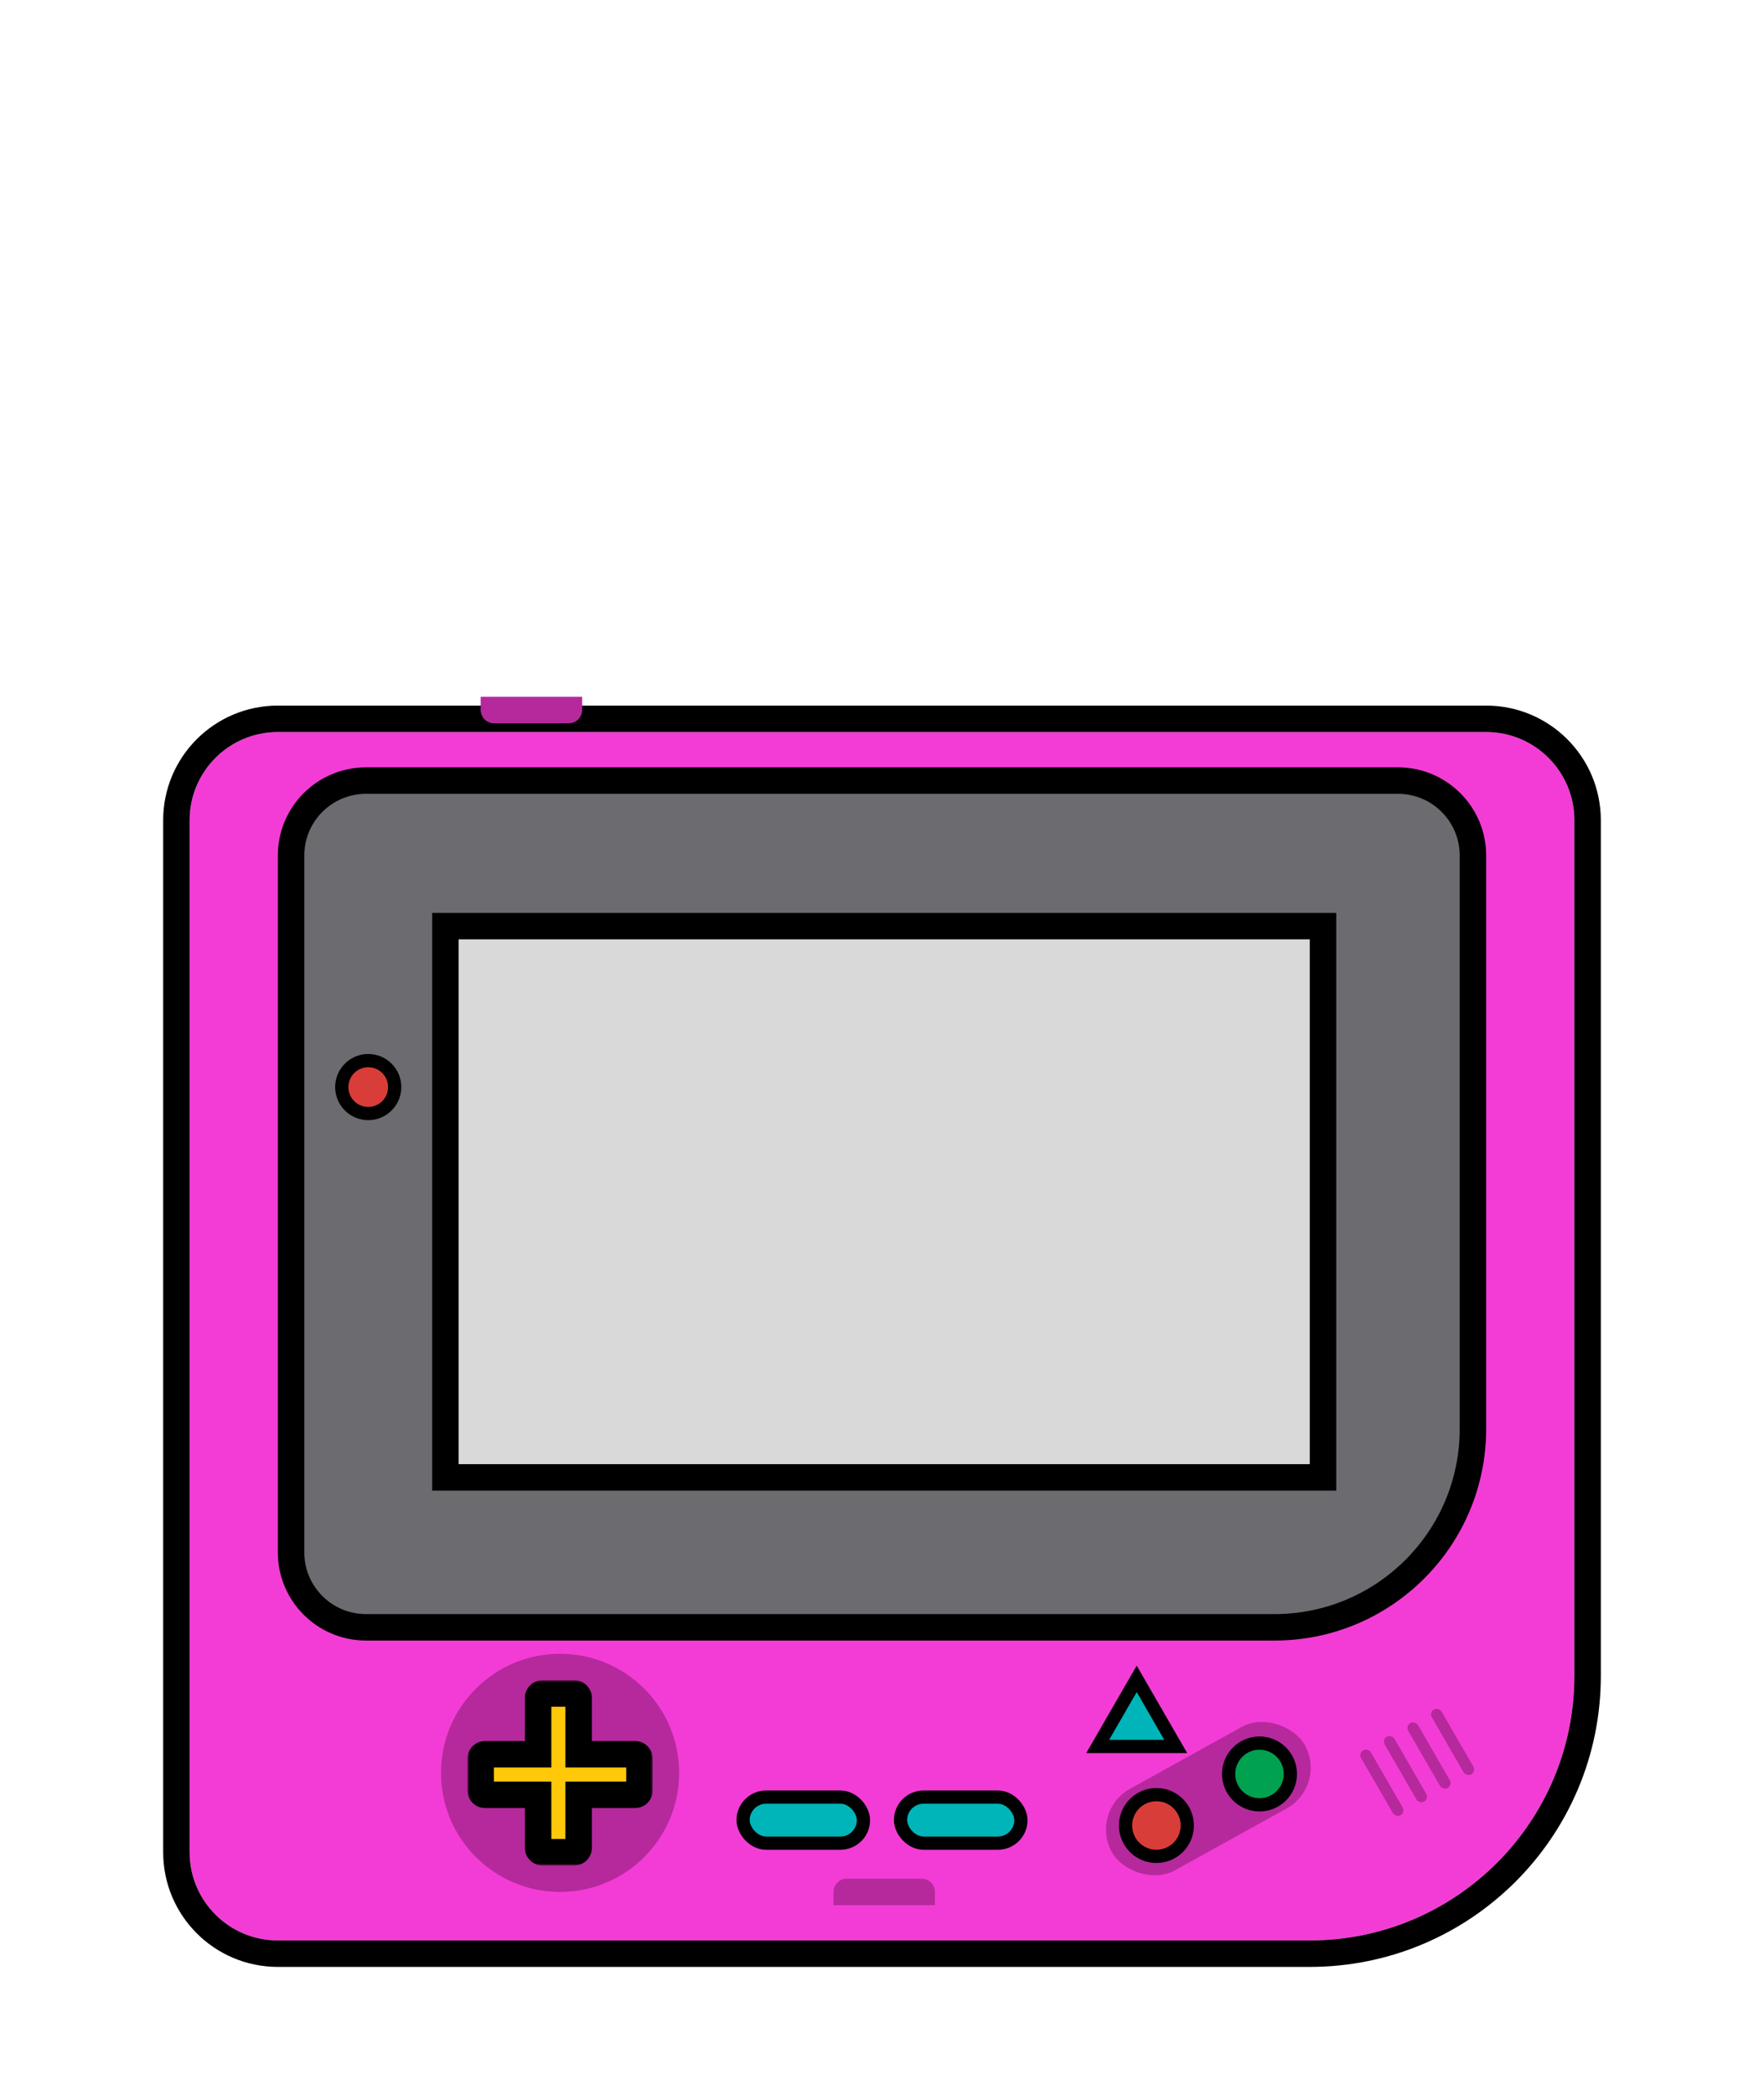 <svg width="400" height="475" viewBox="0 0 400 475" fill="none" xmlns="http://www.w3.org/2000/svg">
<g filter="url(#filter0_d_23_4229)">
<path d="M43 177.995C43 166.949 51.954 157.995 63 157.995H337C348.046 157.995 357 166.949 357 177.995V371.995C357 405.132 330.137 431.995 297 431.995H63C51.954 431.995 43 423.041 43 411.995V177.995Z" fill="#F33CD5"/>
<path d="M63 154.995C50.297 154.995 40 165.293 40 177.995V411.995C40 424.698 50.297 434.995 63 434.995H297C331.794 434.995 360 406.789 360 371.995V177.995C360 165.293 349.703 154.995 337 154.995H63Z" stroke="black" stroke-width="6"/>
</g>
<path d="M83 176.995C73.611 176.995 66 184.606 66 193.995V351.995C66 361.384 73.611 368.995 83 368.995H289C313.853 368.995 334 348.848 334 323.995V193.995C334 184.606 326.389 176.995 317 176.995H83Z" fill="#6C6B70" stroke="black" stroke-width="6"/>
<rect x="101" y="209.995" width="199" height="125" fill="#D9D9D9" stroke="black" stroke-width="6"/>
<circle cx="83.5" cy="246.495" r="6" fill="#D93D39" stroke="black" stroke-width="3"/>
<circle cx="127" cy="401.995" r="27" fill="#B5299D"/>
<mask id="path-7-outside-1_23_4229" maskUnits="userSpaceOnUse" x="106" y="380.995" width="42" height="42" fill="black">
<rect fill="white" x="106" y="380.995" width="42" height="42"/>
<path fill-rule="evenodd" clip-rule="evenodd" d="M123.022 383.995C122.469 383.995 122.022 384.443 122.022 384.995V397.782H110C109.448 397.782 109 398.23 109 398.782V405.974C109 406.526 109.448 406.974 110 406.974H122.022V418.995C122.022 419.547 122.469 419.995 123.022 419.995H130.213C130.765 419.995 131.213 419.547 131.213 418.995V406.974H144C144.552 406.974 145 406.526 145 405.974V398.782C145 398.23 144.552 397.782 144 397.782H131.213V384.995C131.213 384.443 130.765 383.995 130.213 383.995H123.022Z"/>
</mask>
<path fill-rule="evenodd" clip-rule="evenodd" d="M123.022 383.995C122.469 383.995 122.022 384.443 122.022 384.995V397.782H110C109.448 397.782 109 398.23 109 398.782V405.974C109 406.526 109.448 406.974 110 406.974H122.022V418.995C122.022 419.547 122.469 419.995 123.022 419.995H130.213C130.765 419.995 131.213 419.547 131.213 418.995V406.974H144C144.552 406.974 145 406.526 145 405.974V398.782C145 398.23 144.552 397.782 144 397.782H131.213V384.995C131.213 384.443 130.765 383.995 130.213 383.995H123.022Z" fill="#FFC809"/>
<path d="M122.022 397.782V400.782H125.022V397.782H122.022ZM122.022 406.974H125.022V403.974H122.022V406.974ZM131.213 406.974V403.974H128.213V406.974H131.213ZM131.213 397.782H128.213V400.782H131.213V397.782ZM125.022 384.995C125.022 386.1 124.126 386.995 123.022 386.995V380.995C120.812 380.995 119.022 382.786 119.022 384.995H125.022ZM125.022 397.782V384.995H119.022V397.782H125.022ZM110 400.782H122.022V394.782H110V400.782ZM112 398.782C112 399.887 111.105 400.782 110 400.782V394.782C107.791 394.782 106 396.573 106 398.782H112ZM112 405.974V398.782H106V405.974H112ZM110 403.974C111.105 403.974 112 404.869 112 405.974H106C106 408.183 107.791 409.974 110 409.974V403.974ZM122.022 403.974H110V409.974H122.022V403.974ZM125.022 418.995V406.974H119.022V418.995H125.022ZM123.022 416.995C124.126 416.995 125.022 417.891 125.022 418.995H119.022C119.022 421.204 120.812 422.995 123.022 422.995V416.995ZM130.213 416.995H123.022V422.995H130.213V416.995ZM128.213 418.995C128.213 417.891 129.108 416.995 130.213 416.995V422.995C132.422 422.995 134.213 421.204 134.213 418.995H128.213ZM128.213 406.974V418.995H134.213V406.974H128.213ZM144 403.974H131.213V409.974H144V403.974ZM142 405.974C142 404.869 142.895 403.974 144 403.974V409.974C146.209 409.974 148 408.183 148 405.974H142ZM142 398.782V405.974H148V398.782H142ZM144 400.782C142.895 400.782 142 399.887 142 398.782H148C148 396.573 146.209 394.782 144 394.782V400.782ZM131.213 400.782H144V394.782H131.213V400.782ZM128.213 384.995V397.782H134.213V384.995H128.213ZM130.213 386.995C129.108 386.995 128.213 386.1 128.213 384.995H134.213C134.213 382.786 132.422 380.995 130.213 380.995V386.995ZM123.022 386.995H130.213V380.995H123.022V386.995Z" fill="black" mask="url(#path-7-outside-1_23_4229)"/>
<rect x="247" y="410.729" width="50.039" height="21.108" rx="10.554" transform="rotate(-28.986 247 410.729)" fill="#B5299D"/>
<circle cx="262.225" cy="413.932" r="7" fill="#D93D39" stroke="black" stroke-width="3"/>
<circle cx="285.6" cy="402.245" r="7" fill="#00A14F" stroke="black" stroke-width="3"/>
<path d="M259.055 382.933L257.756 380.683L256.457 382.933L250.205 393.761L248.906 396.011H251.504H264.007H266.605L265.306 393.761L259.055 382.933Z" fill="#00B5B9" stroke="black" stroke-width="3"/>
<rect x="168.5" y="407.495" width="27.297" height="10.438" rx="5.219" fill="#00B5B9" stroke="black" stroke-width="3"/>
<rect x="204.202" y="407.495" width="27.297" height="10.438" rx="5.219" fill="#00B5B9" stroke="black" stroke-width="3"/>
<path d="M189 428.995C189 427.338 190.343 425.995 192 425.995H209C210.657 425.995 212 427.338 212 428.995V431.995H189V428.995Z" fill="#B5299D"/>
<path d="M109 157.995H132V160.995C132 162.652 130.657 163.995 129 163.995H112C110.343 163.995 109 162.652 109 160.995V157.995Z" fill="#B5299D"/>
<rect x="313.344" y="394.451" width="2.571" height="16.969" rx="1.286" transform="rotate(-30 313.344 394.451)" fill="#B5299D"/>
<rect x="308" y="397.537" width="2.571" height="16.969" rx="1.286" transform="rotate(-30 308 397.537)" fill="#B5299D"/>
<rect x="324.031" y="388.281" width="2.571" height="16.969" rx="1.286" transform="rotate(-30 324.031 388.281)" fill="#B5299D"/>
<rect x="318.688" y="391.366" width="2.571" height="16.969" rx="1.286" transform="rotate(-30 318.688 391.366)" fill="#B5299D"/>
<defs>
<filter id="filter0_d_23_4229" x="37" y="151.995" width="326" height="294" filterUnits="userSpaceOnUse" color-interpolation-filters="sRGB">
<feFlood flood-opacity="0" result="BackgroundImageFix"/>
<feColorMatrix in="SourceAlpha" type="matrix" values="0 0 0 0 0 0 0 0 0 0 0 0 0 0 0 0 0 0 127 0" result="hardAlpha"/>
<feOffset dy="8"/>
<feComposite in2="hardAlpha" operator="out"/>
<feColorMatrix type="matrix" values="0 0 0 0 0 0 0 0 0 0 0 0 0 0 0 0 0 0 1 0"/>
<feBlend mode="normal" in2="BackgroundImageFix" result="effect1_dropShadow_23_4229"/>
<feBlend mode="normal" in="SourceGraphic" in2="effect1_dropShadow_23_4229" result="shape"/>
</filter>
</defs>
</svg>
